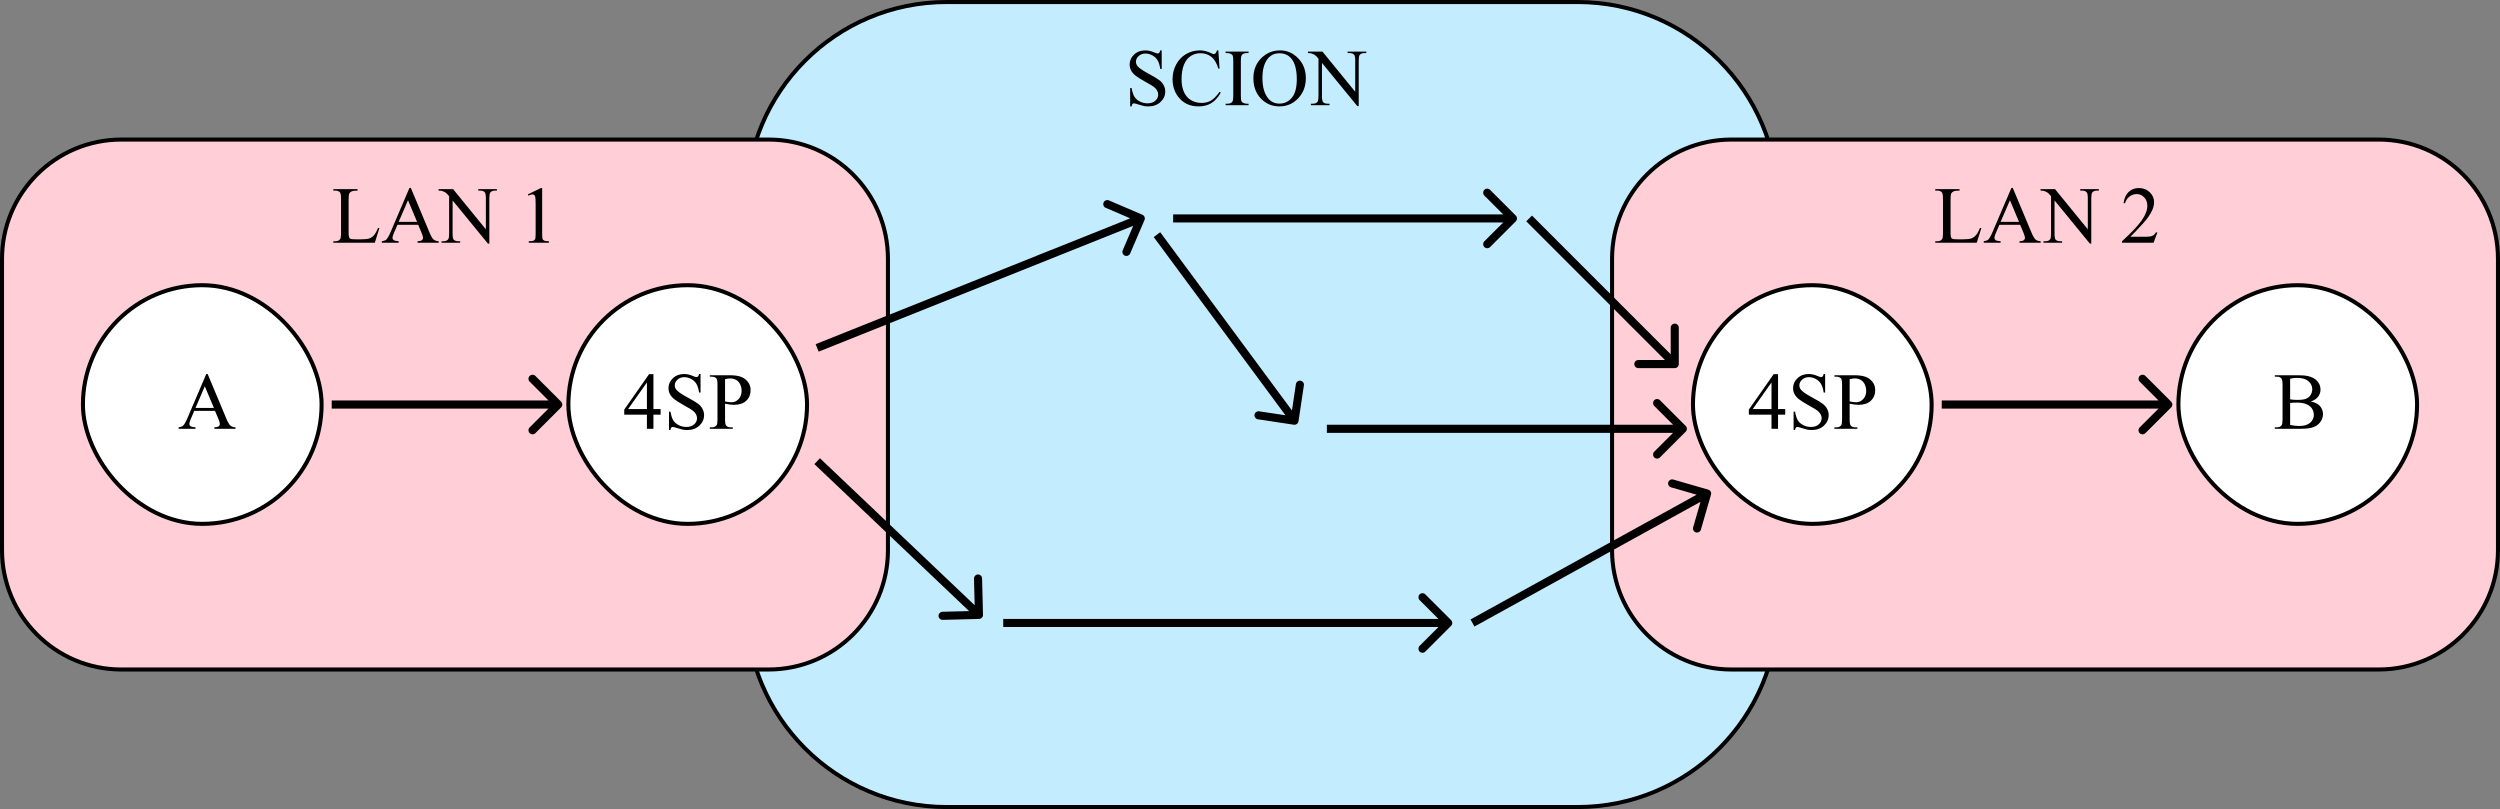 <svg width="309" height="100" viewBox="0 0 309 100" fill="none" xmlns="http://www.w3.org/2000/svg">
<rect x="0" y="0" width="309" height="100" fill="#808080" stroke="none"/>
<path d="M117 0.25H195C208.669 0.25 219.75 11.331 219.75 25V75C219.75 88.669 208.669 99.75 195 99.75H117C103.331 99.75 92.25 88.669 92.25 75V25C92.25 11.331 103.331 0.25 117 0.25Z" fill="#C3ECFF" stroke="black" stroke-width="0.5"/>
<path d="M214 17.25H294C302.146 17.25 308.75 23.854 308.75 32V68C308.75 76.146 302.146 82.75 294 82.75H214C205.854 82.75 199.25 76.146 199.25 68V32C199.25 23.854 205.854 17.25 214 17.25Z" fill="#FFCED7" stroke="black" stroke-width="0.5"/>
<path d="M244.732 28.169L244.894 28.203L244.327 30H239.2V29.819H239.449C239.729 29.819 239.929 29.728 240.05 29.546C240.118 29.442 240.152 29.201 240.152 28.823V24.551C240.152 24.137 240.107 23.879 240.016 23.774C239.889 23.631 239.7 23.56 239.449 23.56H239.2V23.379H242.198V23.56C241.847 23.556 241.599 23.589 241.456 23.657C241.316 23.726 241.22 23.812 241.168 23.916C241.116 24.02 241.09 24.269 241.09 24.663V28.823C241.09 29.093 241.116 29.279 241.168 29.38C241.207 29.448 241.267 29.499 241.349 29.531C241.43 29.564 241.684 29.58 242.11 29.58H242.594C243.102 29.58 243.458 29.543 243.663 29.468C243.868 29.393 244.055 29.261 244.225 29.072C244.394 28.88 244.563 28.579 244.732 28.169ZM249.688 27.783H247.125L246.676 28.828C246.565 29.085 246.51 29.277 246.51 29.404C246.51 29.505 246.557 29.595 246.651 29.673C246.749 29.748 246.957 29.797 247.276 29.819V30H245.191V29.819C245.468 29.77 245.647 29.707 245.729 29.629C245.895 29.473 246.078 29.155 246.28 28.677L248.609 23.227H248.78L251.085 28.735C251.271 29.178 251.438 29.466 251.588 29.6C251.741 29.73 251.952 29.803 252.223 29.819V30H249.61V29.819C249.874 29.806 250.051 29.762 250.143 29.688C250.237 29.613 250.284 29.521 250.284 29.414C250.284 29.271 250.219 29.045 250.089 28.735L249.688 27.783ZM249.552 27.422L248.429 24.746L247.276 27.422H249.552ZM252.208 23.379H254.005L258.053 28.345V24.526C258.053 24.119 258.007 23.866 257.916 23.765C257.796 23.628 257.605 23.56 257.345 23.56H257.115V23.379H259.42V23.56H259.186C258.906 23.56 258.707 23.644 258.59 23.814C258.518 23.918 258.482 24.155 258.482 24.526V30.107H258.307L253.941 24.775V28.852C253.941 29.259 253.985 29.513 254.073 29.614C254.197 29.751 254.387 29.819 254.645 29.819H254.879V30H252.574V29.819H252.804C253.087 29.819 253.287 29.735 253.404 29.565C253.476 29.461 253.512 29.224 253.512 28.852V24.248C253.32 24.023 253.173 23.875 253.072 23.804C252.975 23.732 252.83 23.665 252.638 23.604C252.543 23.574 252.4 23.56 252.208 23.56V23.379ZM266.651 28.726L266.188 30H262.281V29.819C263.43 28.771 264.239 27.915 264.708 27.251C265.177 26.587 265.411 25.98 265.411 25.43C265.411 25.01 265.283 24.665 265.025 24.395C264.768 24.124 264.461 23.989 264.103 23.989C263.777 23.989 263.484 24.085 263.224 24.277C262.966 24.466 262.776 24.744 262.652 25.112H262.472C262.553 24.51 262.761 24.048 263.097 23.726C263.435 23.403 263.857 23.242 264.361 23.242C264.898 23.242 265.346 23.415 265.704 23.76C266.065 24.105 266.246 24.512 266.246 24.98C266.246 25.316 266.168 25.651 266.012 25.986C265.771 26.514 265.38 27.072 264.84 27.661C264.029 28.547 263.523 29.08 263.321 29.263H265.05C265.401 29.263 265.647 29.25 265.787 29.224C265.93 29.198 266.059 29.145 266.173 29.067C266.287 28.986 266.386 28.872 266.471 28.726H266.651Z" fill="black"/>
<path d="M15 17.25H95C103.146 17.25 109.75 23.854 109.75 32V68C109.75 76.146 103.146 82.75 95 82.75H15C6.854 82.75 0.25 76.146 0.25 68V32C0.25 23.854 6.854 17.25 15 17.25Z" fill="#FFCED7" stroke="black" stroke-width="0.5"/>
<path d="M187.354 27.354C187.549 27.158 187.549 26.842 187.354 26.646L184.172 23.465C183.976 23.269 183.66 23.269 183.464 23.465C183.269 23.66 183.269 23.976 183.464 24.172L186.293 27L183.464 29.828C183.269 30.024 183.269 30.34 183.464 30.535C183.66 30.731 183.976 30.731 184.172 30.535L187.354 27.354ZM145 27.5H187V26.5H145V27.5Z" fill="black"/>
<path d="M208.354 53.354C208.549 53.158 208.549 52.842 208.354 52.646L205.172 49.465C204.976 49.269 204.66 49.269 204.464 49.465C204.269 49.66 204.269 49.976 204.464 50.172L207.293 53L204.464 55.828C204.269 56.024 204.269 56.34 204.464 56.535C204.66 56.731 204.976 56.731 205.172 56.535L208.354 53.354ZM164 53.5H208V52.5H164V53.5Z" fill="black"/>
<path d="M179.354 77.354C179.549 77.158 179.549 76.842 179.354 76.646L176.172 73.465C175.976 73.269 175.66 73.269 175.464 73.465C175.269 73.66 175.269 73.976 175.464 74.172L178.293 77L175.464 79.828C175.269 80.024 175.269 80.34 175.464 80.535C175.66 80.731 175.976 80.731 176.172 80.535L179.354 77.354ZM124 77.5H179V76.5H124V77.5Z" fill="black"/>
<path d="M141.46 27.197C141.568 26.943 141.451 26.649 141.197 26.54L137.061 24.768C136.807 24.659 136.513 24.777 136.404 25.03C136.295 25.284 136.413 25.578 136.667 25.687L140.343 27.263L138.768 30.939C138.659 31.193 138.777 31.487 139.03 31.596C139.284 31.704 139.578 31.587 139.687 31.333L141.46 27.197ZM101.186 43.464L141.186 27.464L140.814 26.536L100.814 42.536L101.186 43.464Z" fill="black"/>
<path d="M211.48 61.139C211.557 60.873 211.404 60.596 211.139 60.52L206.816 59.271C206.55 59.194 206.273 59.347 206.196 59.612C206.12 59.878 206.273 60.155 206.538 60.231L210.381 61.342L209.271 65.184C209.194 65.45 209.347 65.727 209.612 65.804C209.878 65.88 210.155 65.727 210.231 65.462L211.48 61.139ZM182.242 77.438L211.242 61.438L210.758 60.562L181.758 76.562L182.242 77.438Z" fill="black"/>
<path d="M121.013 76.5C121.289 76.493 121.507 76.263 121.5 75.987L121.384 71.489C121.377 71.213 121.148 70.995 120.872 71.002C120.596 71.009 120.378 71.238 120.385 71.514L120.487 75.513L116.489 75.615C116.213 75.623 115.995 75.852 116.002 76.128C116.009 76.404 116.238 76.622 116.514 76.615L121.013 76.5ZM100.656 57.362L120.656 76.362L121.344 75.638L101.344 56.638L100.656 57.362Z" fill="black"/>
<path d="M159.926 52.495C160.199 52.535 160.454 52.347 160.494 52.074L161.162 47.624C161.203 47.351 161.015 47.096 160.742 47.055C160.469 47.014 160.214 47.203 160.173 47.476L159.58 51.431L155.624 50.838C155.351 50.797 155.096 50.985 155.055 51.258C155.014 51.531 155.203 51.786 155.476 51.827L159.926 52.495ZM142.598 29.297L159.598 52.297L160.402 51.703L143.402 28.703L142.598 29.297Z" fill="black"/>
<path d="M207 45.5C207.276 45.5 207.5 45.276 207.5 45L207.5 40.5C207.5 40.224 207.276 40 207 40C206.724 40 206.5 40.224 206.5 40.5L206.5 44.5L202.5 44.5C202.224 44.5 202 44.724 202 45C202 45.276 202.224 45.5 202.5 45.5L207 45.5ZM188.646 27.354L206.646 45.354L207.354 44.646L189.354 26.646L188.646 27.354Z" fill="black"/>
<path d="M143.585 6.228V8.518H143.404C143.346 8.078 143.24 7.728 143.087 7.468C142.937 7.207 142.722 7.001 142.442 6.848C142.162 6.695 141.873 6.618 141.573 6.618C141.235 6.618 140.955 6.722 140.733 6.931C140.512 7.136 140.401 7.37 140.401 7.634C140.401 7.836 140.471 8.02 140.611 8.186C140.813 8.43 141.293 8.755 142.052 9.162C142.67 9.494 143.092 9.75 143.316 9.929C143.544 10.104 143.718 10.313 143.839 10.554C143.963 10.795 144.024 11.047 144.024 11.31C144.024 11.812 143.829 12.245 143.438 12.609C143.051 12.971 142.551 13.151 141.939 13.151C141.747 13.151 141.567 13.137 141.397 13.107C141.297 13.091 141.087 13.033 140.768 12.932C140.452 12.828 140.252 12.775 140.167 12.775C140.086 12.775 140.021 12.8 139.972 12.849C139.926 12.898 139.892 12.998 139.869 13.151H139.688V10.881H139.869C139.954 11.356 140.068 11.713 140.211 11.95C140.354 12.185 140.572 12.38 140.865 12.536C141.161 12.692 141.485 12.771 141.837 12.771C142.244 12.771 142.564 12.663 142.799 12.448C143.036 12.233 143.155 11.979 143.155 11.687C143.155 11.524 143.11 11.359 143.019 11.193C142.931 11.027 142.792 10.873 142.604 10.729C142.477 10.632 142.13 10.425 141.563 10.109C140.997 9.79 140.593 9.536 140.353 9.348C140.115 9.159 139.934 8.951 139.811 8.723C139.687 8.495 139.625 8.244 139.625 7.971C139.625 7.495 139.807 7.087 140.172 6.745C140.536 6.4 141 6.228 141.563 6.228C141.915 6.228 142.288 6.314 142.682 6.486C142.864 6.568 142.993 6.608 143.067 6.608C143.152 6.608 143.22 6.584 143.272 6.535C143.328 6.483 143.372 6.381 143.404 6.228H143.585ZM150.587 6.228L150.738 8.479H150.587C150.385 7.805 150.097 7.32 149.723 7.023C149.348 6.727 148.899 6.579 148.375 6.579C147.936 6.579 147.538 6.691 147.184 6.916C146.829 7.137 146.549 7.492 146.344 7.98C146.142 8.469 146.041 9.076 146.041 9.802C146.041 10.401 146.137 10.92 146.329 11.359C146.521 11.799 146.809 12.136 147.193 12.37C147.581 12.604 148.022 12.722 148.517 12.722C148.946 12.722 149.326 12.63 149.654 12.448C149.983 12.263 150.344 11.896 150.738 11.35L150.89 11.447C150.558 12.037 150.17 12.468 149.728 12.741C149.285 13.015 148.759 13.151 148.15 13.151C147.053 13.151 146.204 12.745 145.602 11.931C145.152 11.325 144.928 10.612 144.928 9.792C144.928 9.131 145.076 8.524 145.372 7.971C145.668 7.417 146.075 6.989 146.593 6.687C147.114 6.381 147.682 6.228 148.297 6.228C148.775 6.228 149.247 6.345 149.713 6.579C149.85 6.651 149.947 6.687 150.006 6.687C150.094 6.687 150.17 6.656 150.235 6.594C150.32 6.506 150.38 6.384 150.416 6.228H150.587ZM154.322 12.819V13H151.485V12.819H151.72C151.993 12.819 152.192 12.74 152.315 12.58C152.394 12.476 152.433 12.225 152.433 11.828V7.551C152.433 7.215 152.411 6.994 152.369 6.887C152.337 6.805 152.27 6.735 152.169 6.677C152.026 6.599 151.876 6.56 151.72 6.56H151.485V6.379H154.322V6.56H154.083C153.813 6.56 153.616 6.639 153.492 6.799C153.411 6.903 153.37 7.154 153.37 7.551V11.828C153.37 12.163 153.391 12.385 153.434 12.492C153.466 12.574 153.535 12.644 153.639 12.702C153.779 12.78 153.927 12.819 154.083 12.819H154.322ZM158.224 6.228C159.083 6.228 159.827 6.555 160.455 7.209C161.087 7.86 161.402 8.674 161.402 9.65C161.402 10.656 161.085 11.491 160.45 12.155C159.815 12.819 159.047 13.151 158.146 13.151C157.234 13.151 156.467 12.828 155.846 12.18C155.227 11.532 154.918 10.694 154.918 9.665C154.918 8.614 155.276 7.756 155.992 7.092C156.614 6.516 157.358 6.228 158.224 6.228ZM158.131 6.584C157.538 6.584 157.063 6.804 156.705 7.243C156.259 7.79 156.036 8.591 156.036 9.646C156.036 10.726 156.267 11.558 156.729 12.141C157.084 12.583 157.553 12.805 158.136 12.805C158.757 12.805 159.27 12.562 159.674 12.077C160.081 11.592 160.284 10.827 160.284 9.782C160.284 8.649 160.061 7.805 159.615 7.248C159.257 6.805 158.762 6.584 158.131 6.584ZM161.661 6.379H163.458L167.506 11.345V7.526C167.506 7.119 167.46 6.866 167.369 6.765C167.249 6.628 167.058 6.56 166.798 6.56H166.568V6.379H168.873V6.56H168.639C168.359 6.56 168.16 6.644 168.043 6.813C167.971 6.918 167.936 7.155 167.936 7.526V13.107H167.76L163.395 7.775V11.852C163.395 12.259 163.438 12.513 163.526 12.614C163.65 12.751 163.84 12.819 164.098 12.819H164.332V13H162.027V12.819H162.257C162.54 12.819 162.74 12.735 162.857 12.565C162.929 12.461 162.965 12.224 162.965 11.852V7.248C162.773 7.023 162.626 6.875 162.525 6.804C162.428 6.732 162.283 6.665 162.091 6.604C161.996 6.574 161.853 6.56 161.661 6.56V6.379Z" fill="black"/>
<rect x="70.25" y="35.25" width="29.5" height="29.5" rx="14.75" fill="white" stroke="black" stroke-width="0.5"/>
<path d="M81.653 50.559V51.252H80.765V53H79.959V51.252H77.156V50.627L80.228 46.242H80.765V50.559H81.653ZM79.959 50.559V47.273L77.635 50.559H79.959ZM86.585 46.227V48.518H86.404C86.346 48.078 86.24 47.728 86.087 47.468C85.937 47.207 85.722 47.001 85.442 46.848C85.162 46.695 84.873 46.618 84.573 46.618C84.235 46.618 83.955 46.722 83.733 46.931C83.512 47.136 83.401 47.37 83.401 47.634C83.401 47.836 83.471 48.02 83.611 48.185C83.813 48.43 84.293 48.755 85.052 49.162C85.67 49.494 86.092 49.75 86.316 49.929C86.544 50.105 86.718 50.313 86.839 50.554C86.963 50.795 87.024 51.047 87.024 51.31C87.024 51.812 86.829 52.245 86.439 52.609C86.051 52.971 85.551 53.151 84.939 53.151C84.747 53.151 84.567 53.137 84.397 53.107C84.296 53.091 84.087 53.033 83.768 52.932C83.452 52.828 83.252 52.775 83.167 52.775C83.086 52.775 83.02 52.8 82.972 52.849C82.926 52.898 82.892 52.998 82.869 53.151H82.689V50.881H82.869C82.954 51.356 83.068 51.713 83.211 51.95C83.354 52.185 83.572 52.38 83.865 52.536C84.162 52.692 84.485 52.77 84.837 52.77C85.244 52.77 85.564 52.663 85.799 52.448C86.037 52.233 86.155 51.98 86.155 51.687C86.155 51.524 86.11 51.359 86.019 51.193C85.931 51.027 85.792 50.873 85.603 50.73C85.477 50.632 85.13 50.425 84.564 50.109C83.997 49.79 83.593 49.536 83.353 49.348C83.115 49.159 82.934 48.95 82.811 48.723C82.687 48.495 82.625 48.244 82.625 47.971C82.625 47.495 82.807 47.087 83.172 46.745C83.537 46.4 84 46.227 84.564 46.227C84.915 46.227 85.288 46.314 85.682 46.486C85.864 46.568 85.993 46.608 86.067 46.608C86.152 46.608 86.22 46.584 86.272 46.535C86.328 46.483 86.372 46.38 86.404 46.227H86.585ZM89.617 49.899V51.828C89.617 52.245 89.663 52.504 89.754 52.605C89.878 52.748 90.065 52.819 90.315 52.819H90.569V53H87.732V52.819H87.981C88.261 52.819 88.462 52.728 88.582 52.546C88.647 52.445 88.68 52.206 88.68 51.828V47.551C88.68 47.134 88.636 46.875 88.548 46.774C88.421 46.631 88.232 46.56 87.981 46.56H87.732V46.379H90.159C90.752 46.379 91.219 46.441 91.561 46.565C91.902 46.685 92.19 46.89 92.425 47.18C92.659 47.469 92.776 47.813 92.776 48.21C92.776 48.75 92.597 49.19 92.239 49.528C91.884 49.867 91.382 50.036 90.731 50.036C90.571 50.036 90.398 50.025 90.213 50.002C90.027 49.979 89.829 49.945 89.617 49.899ZM89.617 49.621C89.79 49.654 89.943 49.678 90.076 49.694C90.21 49.711 90.324 49.719 90.418 49.719C90.757 49.719 91.048 49.589 91.292 49.328C91.539 49.065 91.663 48.724 91.663 48.308C91.663 48.021 91.605 47.756 91.487 47.512C91.37 47.264 91.204 47.08 90.989 46.96C90.774 46.836 90.53 46.774 90.257 46.774C90.091 46.774 89.878 46.805 89.617 46.867V49.621Z" fill="black"/>
<rect x="209.25" y="35.25" width="29.5" height="29.5" rx="14.75" fill="white" stroke="black" stroke-width="0.5"/>
<path d="M220.653 50.559V51.252H219.765V53H218.959V51.252H216.156V50.627L219.228 46.242H219.765V50.559H220.653ZM218.959 50.559V47.273L216.635 50.559H218.959ZM225.585 46.227V48.518H225.404C225.346 48.078 225.24 47.728 225.087 47.468C224.937 47.207 224.722 47.001 224.442 46.848C224.162 46.695 223.873 46.618 223.573 46.618C223.235 46.618 222.955 46.722 222.733 46.931C222.512 47.136 222.401 47.37 222.401 47.634C222.401 47.836 222.471 48.02 222.611 48.185C222.813 48.43 223.293 48.755 224.052 49.162C224.67 49.494 225.092 49.75 225.316 49.929C225.544 50.105 225.718 50.313 225.839 50.554C225.963 50.795 226.024 51.047 226.024 51.31C226.024 51.812 225.829 52.245 225.438 52.609C225.051 52.971 224.551 53.151 223.939 53.151C223.747 53.151 223.567 53.137 223.397 53.107C223.297 53.091 223.087 53.033 222.768 52.932C222.452 52.828 222.252 52.775 222.167 52.775C222.086 52.775 222.021 52.8 221.972 52.849C221.926 52.898 221.892 52.998 221.869 53.151H221.688V50.881H221.869C221.954 51.356 222.068 51.713 222.211 51.95C222.354 52.185 222.572 52.38 222.865 52.536C223.161 52.692 223.485 52.77 223.837 52.77C224.244 52.77 224.564 52.663 224.799 52.448C225.036 52.233 225.155 51.98 225.155 51.687C225.155 51.524 225.11 51.359 225.019 51.193C224.931 51.027 224.792 50.873 224.604 50.73C224.477 50.632 224.13 50.425 223.563 50.109C222.997 49.79 222.593 49.536 222.353 49.348C222.115 49.159 221.934 48.95 221.811 48.723C221.687 48.495 221.625 48.244 221.625 47.971C221.625 47.495 221.807 47.087 222.172 46.745C222.536 46.4 223 46.227 223.563 46.227C223.915 46.227 224.288 46.314 224.682 46.486C224.864 46.568 224.993 46.608 225.067 46.608C225.152 46.608 225.22 46.584 225.272 46.535C225.328 46.483 225.372 46.38 225.404 46.227H225.585ZM228.617 49.899V51.828C228.617 52.245 228.663 52.504 228.754 52.605C228.878 52.748 229.065 52.819 229.315 52.819H229.569V53H226.732V52.819H226.981C227.261 52.819 227.462 52.728 227.582 52.546C227.647 52.445 227.68 52.206 227.68 51.828V47.551C227.68 47.134 227.636 46.875 227.548 46.774C227.421 46.631 227.232 46.56 226.981 46.56H226.732V46.379H229.159C229.752 46.379 230.219 46.441 230.561 46.565C230.902 46.685 231.19 46.89 231.425 47.18C231.659 47.469 231.776 47.813 231.776 48.21C231.776 48.75 231.597 49.19 231.239 49.528C230.884 49.867 230.382 50.036 229.73 50.036C229.571 50.036 229.398 50.025 229.213 50.002C229.027 49.979 228.829 49.945 228.617 49.899ZM228.617 49.621C228.79 49.654 228.943 49.678 229.076 49.694C229.21 49.711 229.324 49.719 229.418 49.719C229.757 49.719 230.048 49.589 230.292 49.328C230.539 49.065 230.663 48.724 230.663 48.308C230.663 48.021 230.604 47.756 230.487 47.512C230.37 47.264 230.204 47.08 229.989 46.96C229.774 46.836 229.53 46.774 229.257 46.774C229.091 46.774 228.878 46.805 228.617 46.867V49.621Z" fill="black"/>
<rect x="10.25" y="35.25" width="29.5" height="29.5" rx="14.75" fill="white" stroke="black" stroke-width="0.5"/>
<path d="M26.575 50.783H24.012L23.562 51.828C23.452 52.085 23.396 52.277 23.396 52.404C23.396 52.505 23.444 52.595 23.538 52.673C23.636 52.748 23.844 52.797 24.163 52.819V53H22.078V52.819C22.355 52.77 22.534 52.707 22.615 52.629C22.781 52.473 22.965 52.155 23.167 51.677L25.496 46.227H25.667L27.972 51.735C28.157 52.178 28.325 52.466 28.475 52.6C28.628 52.73 28.839 52.803 29.109 52.819V53H26.497V52.819C26.761 52.806 26.938 52.762 27.029 52.688C27.124 52.613 27.171 52.522 27.171 52.414C27.171 52.271 27.106 52.045 26.976 51.735L26.575 50.783ZM26.439 50.422L25.315 47.746L24.163 50.422H26.439Z" fill="black"/>
<rect x="269.25" y="35.25" width="29.5" height="29.5" rx="14.75" fill="white" stroke="black" stroke-width="0.5"/>
<path d="M285.619 49.621C286.078 49.719 286.422 49.875 286.649 50.09C286.965 50.389 287.123 50.755 287.123 51.188C287.123 51.517 287.019 51.833 286.811 52.136C286.602 52.435 286.316 52.655 285.951 52.795C285.59 52.932 285.036 53 284.291 53H281.166V52.819H281.415C281.692 52.819 281.89 52.731 282.011 52.556C282.086 52.442 282.123 52.199 282.123 51.828V47.551C282.123 47.141 282.076 46.882 281.981 46.774C281.854 46.631 281.666 46.56 281.415 46.56H281.166V46.379H284.027C284.561 46.379 284.989 46.418 285.312 46.496C285.8 46.613 286.173 46.822 286.43 47.121C286.687 47.417 286.815 47.759 286.815 48.147C286.815 48.478 286.715 48.776 286.513 49.04C286.311 49.3 286.013 49.494 285.619 49.621ZM283.061 49.357C283.181 49.38 283.318 49.398 283.471 49.411C283.627 49.421 283.798 49.426 283.983 49.426C284.459 49.426 284.815 49.375 285.053 49.274C285.294 49.17 285.478 49.012 285.604 48.801C285.731 48.589 285.795 48.358 285.795 48.107C285.795 47.72 285.637 47.39 285.321 47.116C285.006 46.843 284.545 46.706 283.939 46.706C283.614 46.706 283.321 46.742 283.061 46.813V49.357ZM283.061 52.522C283.438 52.609 283.811 52.653 284.179 52.653C284.768 52.653 285.217 52.522 285.526 52.258C285.836 51.991 285.99 51.662 285.99 51.272C285.99 51.014 285.92 50.767 285.78 50.529C285.64 50.292 285.412 50.105 285.097 49.968C284.781 49.831 284.39 49.763 283.925 49.763C283.723 49.763 283.55 49.766 283.407 49.773C283.264 49.779 283.148 49.79 283.061 49.807V52.522Z" fill="black"/>
<path d="M69.354 50.354C69.549 50.158 69.549 49.842 69.354 49.646L66.172 46.465C65.976 46.269 65.66 46.269 65.465 46.465C65.269 46.66 65.269 46.976 65.465 47.172L68.293 50L65.465 52.828C65.269 53.024 65.269 53.34 65.465 53.535C65.66 53.731 65.976 53.731 66.172 53.535L69.354 50.354ZM41 50.5L69 50.5L69 49.5L41 49.5L41 50.5Z" fill="black"/>
<path d="M268.354 50.354C268.549 50.158 268.549 49.842 268.354 49.646L265.172 46.465C264.976 46.269 264.66 46.269 264.464 46.465C264.269 46.66 264.269 46.976 264.464 47.172L267.293 50L264.464 52.828C264.269 53.024 264.269 53.34 264.464 53.535C264.66 53.731 264.976 53.731 265.172 53.535L268.354 50.354ZM240 50.5L268 50.5L268 49.5L240 49.5L240 50.5Z" fill="black"/>
<path d="M46.732 28.169L46.894 28.203L46.327 30H41.2V29.819H41.449C41.729 29.819 41.929 29.728 42.05 29.546C42.118 29.442 42.152 29.201 42.152 28.823V24.551C42.152 24.137 42.107 23.879 42.016 23.774C41.889 23.631 41.7 23.56 41.449 23.56H41.2V23.379H44.198V23.56C43.847 23.556 43.599 23.589 43.456 23.657C43.316 23.726 43.22 23.812 43.168 23.916C43.116 24.02 43.09 24.269 43.09 24.663V28.823C43.09 29.093 43.116 29.279 43.168 29.38C43.207 29.448 43.267 29.499 43.349 29.531C43.43 29.564 43.684 29.58 44.11 29.58H44.594C45.102 29.58 45.458 29.543 45.663 29.468C45.868 29.393 46.055 29.261 46.225 29.072C46.394 28.88 46.563 28.579 46.732 28.169ZM51.688 27.783H49.125L48.676 28.828C48.565 29.085 48.51 29.277 48.51 29.404C48.51 29.505 48.557 29.595 48.651 29.673C48.749 29.748 48.957 29.797 49.276 29.819V30H47.191V29.819C47.468 29.77 47.647 29.707 47.728 29.629C47.895 29.473 48.078 29.155 48.28 28.677L50.609 23.227H50.78L53.085 28.735C53.27 29.178 53.438 29.466 53.588 29.6C53.741 29.73 53.953 29.803 54.223 29.819V30H51.61V29.819C51.874 29.806 52.051 29.762 52.143 29.688C52.237 29.613 52.284 29.521 52.284 29.414C52.284 29.271 52.219 29.045 52.089 28.735L51.688 27.783ZM51.552 27.422L50.429 24.746L49.276 27.422H51.552ZM54.208 23.379H56.005L60.053 28.345V24.526C60.053 24.119 60.007 23.866 59.916 23.765C59.796 23.628 59.605 23.56 59.345 23.56H59.115V23.379H61.42V23.56H61.185C60.906 23.56 60.707 23.644 60.59 23.814C60.518 23.918 60.482 24.155 60.482 24.526V30.107H60.307L55.941 24.775V28.852C55.941 29.259 55.985 29.513 56.073 29.614C56.197 29.751 56.387 29.819 56.645 29.819H56.879V30H54.574V29.819H54.804C55.087 29.819 55.287 29.735 55.404 29.565C55.476 29.461 55.512 29.224 55.512 28.852V24.248C55.32 24.023 55.173 23.875 55.072 23.804C54.975 23.732 54.83 23.665 54.638 23.604C54.543 23.574 54.4 23.56 54.208 23.56V23.379ZM65.238 24.028L66.85 23.242H67.011V28.833C67.011 29.204 67.025 29.435 67.055 29.526C67.087 29.617 67.152 29.688 67.25 29.736C67.348 29.785 67.546 29.813 67.846 29.819V30H65.356V29.819C65.668 29.813 65.87 29.787 65.961 29.741C66.052 29.692 66.116 29.629 66.151 29.551C66.187 29.469 66.205 29.23 66.205 28.833V25.259C66.205 24.777 66.189 24.468 66.156 24.331C66.133 24.227 66.091 24.15 66.029 24.102C65.971 24.053 65.899 24.028 65.814 24.028C65.694 24.028 65.526 24.079 65.311 24.18L65.238 24.028Z" fill="black"/>
</svg>

